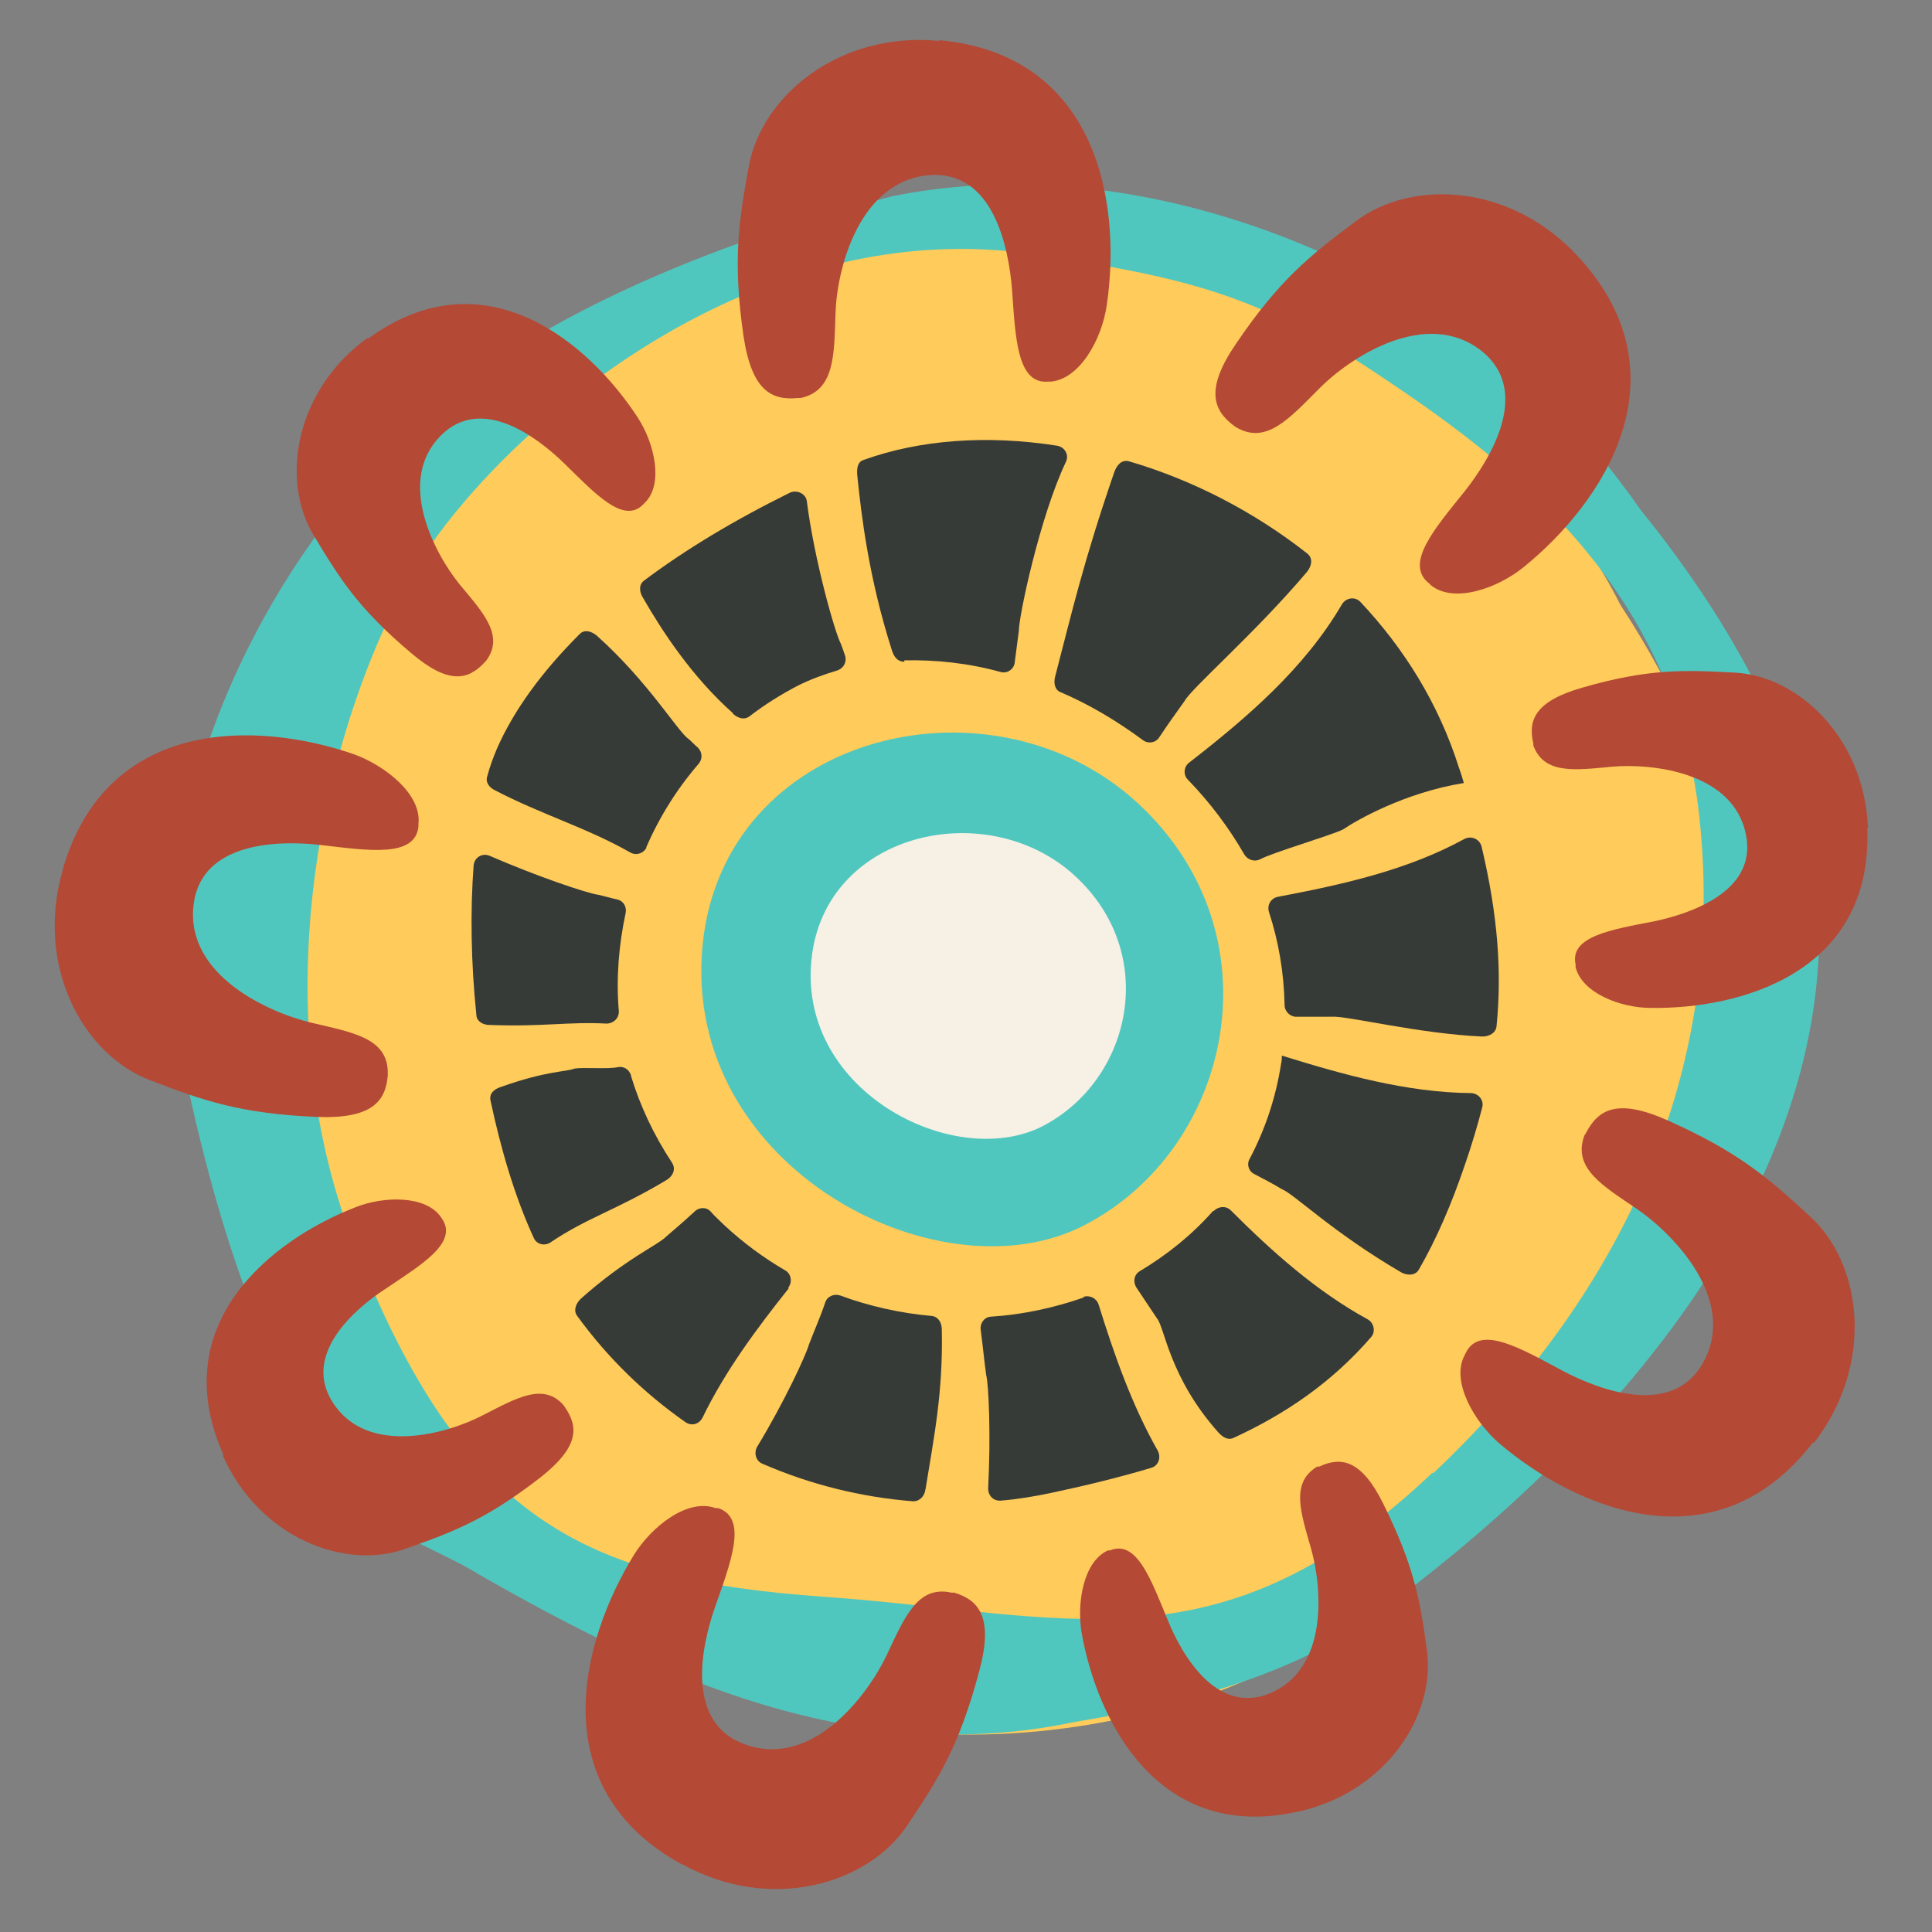 <?xml version="1.0" encoding="UTF-8"?>
<svg xmlns="http://www.w3.org/2000/svg" version="1.1" xmlns:xlink="http://www.w3.org/1999/xlink" viewBox="0 0 283.5 283.5">
  <rect x="0" y="0" width="283.5" height="283.5" fill="#808080" stroke="none"/>
  <defs>
    <style>
      .cls-1 {
        fill: #ffcb5a;
      }

      .cls-2 {
        fill: #f7f0e5;
      }

      .cls-3 {
        fill: #50c7be;
      }

      .cls-4 {
        fill: none;
      }

      .cls-5 {
        fill: #373b38;
      }

      .cls-6 {
        fill: #b44935;
      }

      .cls-7 {
        clip-path: url(#clippath);
      }
    </style>
    <clipPath id="clippath">
      <rect class="cls-4" width="283.5" height="283.5"/>
    </clipPath>
  </defs>
  <!-- Generator: Adobe Illustrator 28.6.0, SVG Export Plug-In . SVG Version: 1.2.0 Build 709)  -->
  <g>
    <g id="Layer_1">
      <g class="cls-7">
        <path class="cls-1" d="M210.5,56.1c-28-22.1-66.4-30.8-99-15.5-35.7,12.9-58.9,36-70.3,74.4-5.2,13.5-6.4,29.6-2.6,43.8,4.3,21.2,10.2,42.5,22.8,60.3,4.4,5.9,11.2,9.7,17,13.7,11.7,7.1,23.9,13.3,37.1,17.8,20,6.2,42.1,4.7,61.9-1.9,30-10.4,59.9-45,72.2-75.5,12.1-29.6,4.9-58.9-11.8-84.4-6.3-12.5-16.2-23.9-27.3-32.7"/>
        <path class="cls-3" d="M225.9,57.4c-25.2-22-61.7-35.3-95-28.6-21.2,5.5-44.5,14.1-62.8,27.4-17.9,13.4-31.7,34.3-38.3,55.1-5.9,15.3-7.1,28.1-3.1,44.1,4.6,22.3,11.6,45.9,25,64.2,5,5.6,12.4,7.6,18.7,11.5,26.9,15.4,55.4,28.3,87.2,21.6,15.1-2.5,30.5-6.4,42.5-14.5,35.3-25.3,72.7-66,66.1-112.5-2.9-18.3-13.5-36.1-25.4-50.8-4.4-6.3-9.3-12.2-14.9-17.5M210.2,216.1c-31.4,29.8-53.8,20.7-89.4,18.2-35.6-2.5-53-11.6-68.7-51.3-15.7-39.7-1.7-84.4,10.8-102.6s47.7-49.5,89.4-43c21.5,3.3,32.3,5.8,49.7,17.4,17.4,11.6,43,29.8,47.2,63.7,4.1,33.9-7.4,67.9-38.9,97.7"/>
        <path class="cls-5" d="M90.8,148.3c-.4-4.8,0-9.6,1-14.3.2-.9-.3-1.8-1.2-2-.9-.2-1.9-.5-2.8-.7-1.6-.2-9-2.7-15.9-5.7-1.1-.5-2.3.2-2.4,1.4-.5,6.6-.4,14.2.4,21.9,0,.9.9,1.5,1.9,1.5,7.9.3,11.5-.5,17.2-.2,1,0,1.9-.8,1.8-1.9"/>
        <path class="cls-5" d="M107.5,104.7c.8.7,1.7,1,2.5.4,2.2-1.7,4.6-3.2,7.1-4.5,1.8-.9,3.7-1.6,5.7-2.2,1-.3,1.5-1.3,1.2-2.2-.2-.6-.4-1.2-.6-1.7-.9-1.7-3.9-12.3-5-20.9-.1-1.1-1.4-1.8-2.5-1.3-8.3,4.1-15.4,8.4-21.4,12.9-.8.6-.7,1.7-.1,2.6,2.7,4.7,7.1,11.5,13.2,16.9"/>
        <path class="cls-5" d="M135.8,218.6c1.2-7.5,2.6-14.1,2.4-23.5,0-1-.5-1.9-1.5-2-4.5-.4-9.1-1.4-13.4-3-.9-.3-1.9.1-2.2,1-.7,2.1-1.6,4.1-2.4,6.2-.4,1.5-3.7,8.6-7.6,15-.5.9-.2,2.1.8,2.5,6.9,3,14.4,4.9,22.1,5.5,1,0,1.7-.8,1.8-1.8"/>
        <path class="cls-5" d="M195.5,149.2c1.9-.2,12.8,2.5,22,2.9,1,0,2-.5,2.1-1.5.8-8,.2-16.3-2.2-26.4-.3-1.1-1.5-1.6-2.5-1.1-8.4,4.6-17.9,6.7-27.4,8.5-1,.2-1.6,1.2-1.3,2.2,1.4,4.3,2.2,8.8,2.3,13.7,0,.9.8,1.7,1.7,1.7,1.8,0,3.5,0,5.3,0"/>
        <path class="cls-3" d="M166.9,117.8c-21-19.3-59.3-10.7-63.6,19.2-4.7,33.5,34.1,54,55.8,42.8,21.7-11.2,28.8-42.7,7.8-62"/>
        <path class="cls-2" d="M157.6,128.4c-12.7-11.5-35.8-6.4-38.4,11.4-2.9,20,20.6,32.1,33.7,25.5,13.1-6.7,17.4-25.4,4.7-36.9"/>
        <path class="cls-5" d="M196.9,88.7c-5.5,9.4-13.9,16.6-22.4,23.2-.8.6-.9,1.8-.2,2.5,3.2,3.3,6,7,8.3,11,.5.8,1.5,1.1,2.3.7,1.8-1,10.4-3.5,12.2-4.4,1.9-1.3,9-5.4,17.7-6.8-.2-.7-.4-1.4-.7-2.2-3-9.5-8.1-17.6-14.5-24.4-.8-.8-2.1-.6-2.7.4"/>
        <path class="cls-5" d="M92.6,157.8c-.3-.9-1.1-1.4-2-1.2-1.3.3-5,0-6.3.2-1.2.5-4.1.3-10.8,2.7-1,.3-1.8,1-1.5,2.1,1.5,7,3.5,13.9,6.3,20,.4,1,1.6,1.3,2.5.7,5.3-3.6,9.8-4.8,17.1-9.2.9-.6,1.3-1.6.7-2.5-2.7-4.1-4.7-8.4-6-12.7"/>
        <path class="cls-5" d="M178,177.7c-3.1,3.5-6.7,6.4-10.7,8.8-.9.5-1.1,1.6-.5,2.5,1,1.5,2,3,3,4.5,1.1,1.3,1.8,8.6,8.9,16.6.6.7,1.4,1.3,2.3.9,7.6-3.5,14.4-8.1,20.2-14.8.7-.8.4-2.1-.5-2.6-7.5-4.1-14-9.9-20.1-16-.7-.7-1.8-.6-2.5.1"/>
        <path class="cls-5" d="M188.1,154.8c0,.4,0,.8-.1,1.2-.8,5.2-2.4,9.8-4.6,14-.5.8-.2,1.9.7,2.3,1.3.7,2.7,1.4,4,2.2,1.8.7,7.4,6.3,17.5,12.2.9.5,2.1.5,2.6-.4,2.6-4.5,4.8-9.6,6.8-15.5,1-2.9,1.8-5.6,2.5-8.3.3-1.1-.6-2.1-1.7-2.1-9.4-.1-18.7-2.7-27.7-5.5"/>
        <path class="cls-5" d="M191.8,81.2c-7.9-6.2-16.9-10.8-26.1-13.5-1.1-.3-1.8.5-2.2,1.6-4.5,13.1-6.1,20.1-8.7,30.1-.2.9,0,1.9.9,2.2,4.2,1.8,8.2,4.2,12,7,.8.6,1.9.4,2.4-.4,1.2-1.8,2.4-3.5,3.7-5.3,1.1-2,10.3-9.9,18-19,.7-.9.9-2,0-2.7"/>
        <path class="cls-5" d="M159,190.4c-4.3,1.5-8.9,2.5-13.5,2.8-1,0-1.7.9-1.6,1.9.3,2.2.5,4.4.8,6.6.4,1.5.7,9.2.3,16.7,0,1.1.8,1.9,1.9,1.8,2.4-.2,4.8-.6,7.2-1.1,5.2-1.1,10.1-2.3,14.8-3.7,1.1-.3,1.5-1.5,1-2.5-3.8-6.7-6.4-14.1-8.7-21.5-.3-.9-1.3-1.4-2.2-1.1"/>
        <path class="cls-5" d="M132.7,96.9c4.6-.1,9.4.4,14.1,1.7,1,.3,2-.4,2.1-1.4.2-1.6.4-3.1.6-4.6,0-2.2,3.1-16.8,6.9-24.8.5-1-.1-2.2-1.3-2.4-10.2-1.6-20.1-.9-28.4,2.1-.9.3-1,1.3-.9,2.3.6,5.9,1.7,15.1,5.1,25.7.3.9.8,1.6,1.8,1.6"/>
        <path class="cls-5" d="M94.8,124.4c1.9-4.4,4.5-8.6,7.7-12.3.6-.7.6-1.7-.1-2.4-.5-.4-.9-.9-1.4-1.3-1.5-1-5.9-8.4-13.4-15.1-.8-.7-1.9-1-2.6-.2-5.5,5.5-9.6,11.1-12.1,16.8-.5,1.2-1,2.5-1.4,4-.3.9.3,1.7,1.2,2.1,6.7,3.5,13.5,5.5,19.8,9.1.9.5,2,.1,2.4-.8"/>
        <path class="cls-5" d="M115.7,188.9c.6-.8.4-2-.5-2.5-3.1-1.8-6.1-4-8.9-6.6-.7-.7-1.4-1.3-2-2-.6-.7-1.7-.7-2.4,0-1.4,1.3-2.8,2.5-4.2,3.7-1,1.1-5.9,3.2-12.5,9.1-.7.7-1.1,1.7-.5,2.5,4.5,6.2,9.9,11.4,15.9,15.6.9.6,2,.3,2.5-.7,3.3-6.8,7.9-13,12.6-18.9"/>
        <path class="cls-6" d="M231.8,37.9c-9.9-11-24.6-11.7-32.9-5.4-6.7,5-11.2,8.6-17.5,17.9-4.6,6.7-3.4,9.8-.3,12.1l.3.2c4.4,2.6,7.8-1.3,12.1-5.6,4.6-4.7,15.8-12,23.9-5.6,7.4,5.9,1.3,15.8-2.4,20.5-4.4,5.5-9,10.7-5.3,13.6l.3.3c3.4,2.7,9.8.4,13.6-2.7,11.6-9.4,23.9-27.8,8.3-45.2"/>
        <path class="cls-6" d="M137.8,6c-14.7-1.4-26,8.1-27.9,18.3-1.5,8.2-2.4,13.9-.8,25,1.2,8,4.1,9.5,8,9.1h.4c5-1.1,4.9-6.3,5.1-12.4.2-6.6,3.5-19.5,13.8-20.3,9.4-.7,11.6,10.7,12.1,16.7.5,7,.7,14,5.3,13.6h.4c4.3-.4,7.5-6.3,8.2-11.2,2.2-14.7-1.2-36.7-24.5-38.9"/>
        <path class="cls-6" d="M9.2,127.7c-4.1,14.2,3.1,27.1,12.8,30.8,7.8,3,13.2,4.9,24.5,5.4,8.1.3,10.1-2.3,10.4-6.1v-.4c0-5.1-5.2-5.9-11.1-7.3-6.4-1.5-18.6-7-17.4-17.3,1.1-9.4,12.7-9.5,18.7-8.8,6.9.8,13.8,1.9,14.3-2.7v-.4c.5-4.3-4.8-8.5-9.4-10.2-14.1-4.9-36.3-5.6-42.8,16.9"/>
        <path class="cls-6" d="M100.2,273.6c12.9,7.1,27.1,2.9,32.9-5.7,4.7-7,7.7-11.8,10.6-22.7,2.1-7.8,0-10.4-3.7-11.5h-.4c-5-1.1-6.9,3.7-9.5,9.2-2.8,5.9-10.9,16.6-20.7,13.1-8.9-3.1-6.5-14.4-4.5-20.1,2.3-6.6,4.9-13.1.5-14.6h-.4c-4.1-1.5-9.4,2.7-12,6.9-7.8,12.7-13.4,34.2,7.1,45.4"/>
        <path class="cls-6" d="M266.2,211.7c9-11.7,7-26.4-.7-33.3-6.2-5.7-10.5-9.4-20.8-14-7.4-3.3-10.2-1.6-12,1.9l-.2.3c-1.8,4.8,2.7,7.4,7.7,10.8,5.4,3.7,14.7,13.3,9.8,22.4-4.4,8.3-15.3,4.2-20.6,1.4-6.2-3.3-12.2-6.9-14.3-2.7l-.2.4c-2,3.8,1.4,9.7,5.1,12.9,11.3,9.6,31.7,18.4,46-.1"/>
        <path class="cls-6" d="M274.1,121.5c-.5-13.2-10.2-22.3-19.5-22.8-7.5-.4-12.7-.6-22.4,2.2-7,2-8,4.8-7.2,8.2v.3c1.6,4.3,6.2,3.6,11.6,3.1,5.9-.5,17.8.8,19.6,10,1.7,8.3-8.2,11.6-13.5,12.7-6.2,1.2-12.4,2.2-11.5,6.3v.4c.9,3.8,6.6,6,11,6,13.4.2,32.6-5.3,31.8-26.3"/>
        <path class="cls-6" d="M53.9,49.6c-10.7,7.8-12.7,20.9-7.9,28.9,3.9,6.5,6.6,10.8,14.3,17.3,5.5,4.7,8.4,4,10.8,1.4l.2-.2c2.8-3.7-.4-7.1-3.9-11.3-3.7-4.6-9.3-15.2-2.7-21.8,6-6,14.2.3,18.1,4.1,4.5,4.4,8.7,9,11.6,6l.3-.3c2.7-2.8,1.3-8.7-1.1-12.4-7.3-11.2-22.6-24-39.6-11.6"/>
        <path class="cls-6" d="M32.7,213.6c5.4,12.1,17.9,16.8,26.7,13.7,7.1-2.5,11.9-4.3,19.9-10.5,5.7-4.5,5.6-7.4,3.6-10.3l-.2-.3c-3-3.4-7-1-11.9,1.5-5.2,2.7-16.8,6-21.9-1.8-4.7-7.1,3.2-13.9,7.7-16.8,5.2-3.5,10.6-6.7,8.3-10.2l-.2-.3c-2.2-3.2-8.3-3.1-12.4-1.5-12.5,4.8-28.1,17.2-19.5,36.4"/>
        <path class="cls-6" d="M190.7,265.8c12.9-3,19.9-14.2,18.7-23.5-1-7.5-1.9-12.5-6.4-21.6-3.2-6.5-6.2-7-9.4-5.5h-.3c-4,2.4-2.4,6.8-.9,12.1,1.6,5.7,2.6,17.6-6.1,21.2-7.9,3.2-13-5.9-15-10.9-2.4-5.8-4.5-11.7-8.4-10.1h-.3c-3.6,1.6-4.6,7.6-3.9,12,2.3,13.2,11.4,31,31.9,26.3"/>
      </g>
    </g>
  </g>
</svg>